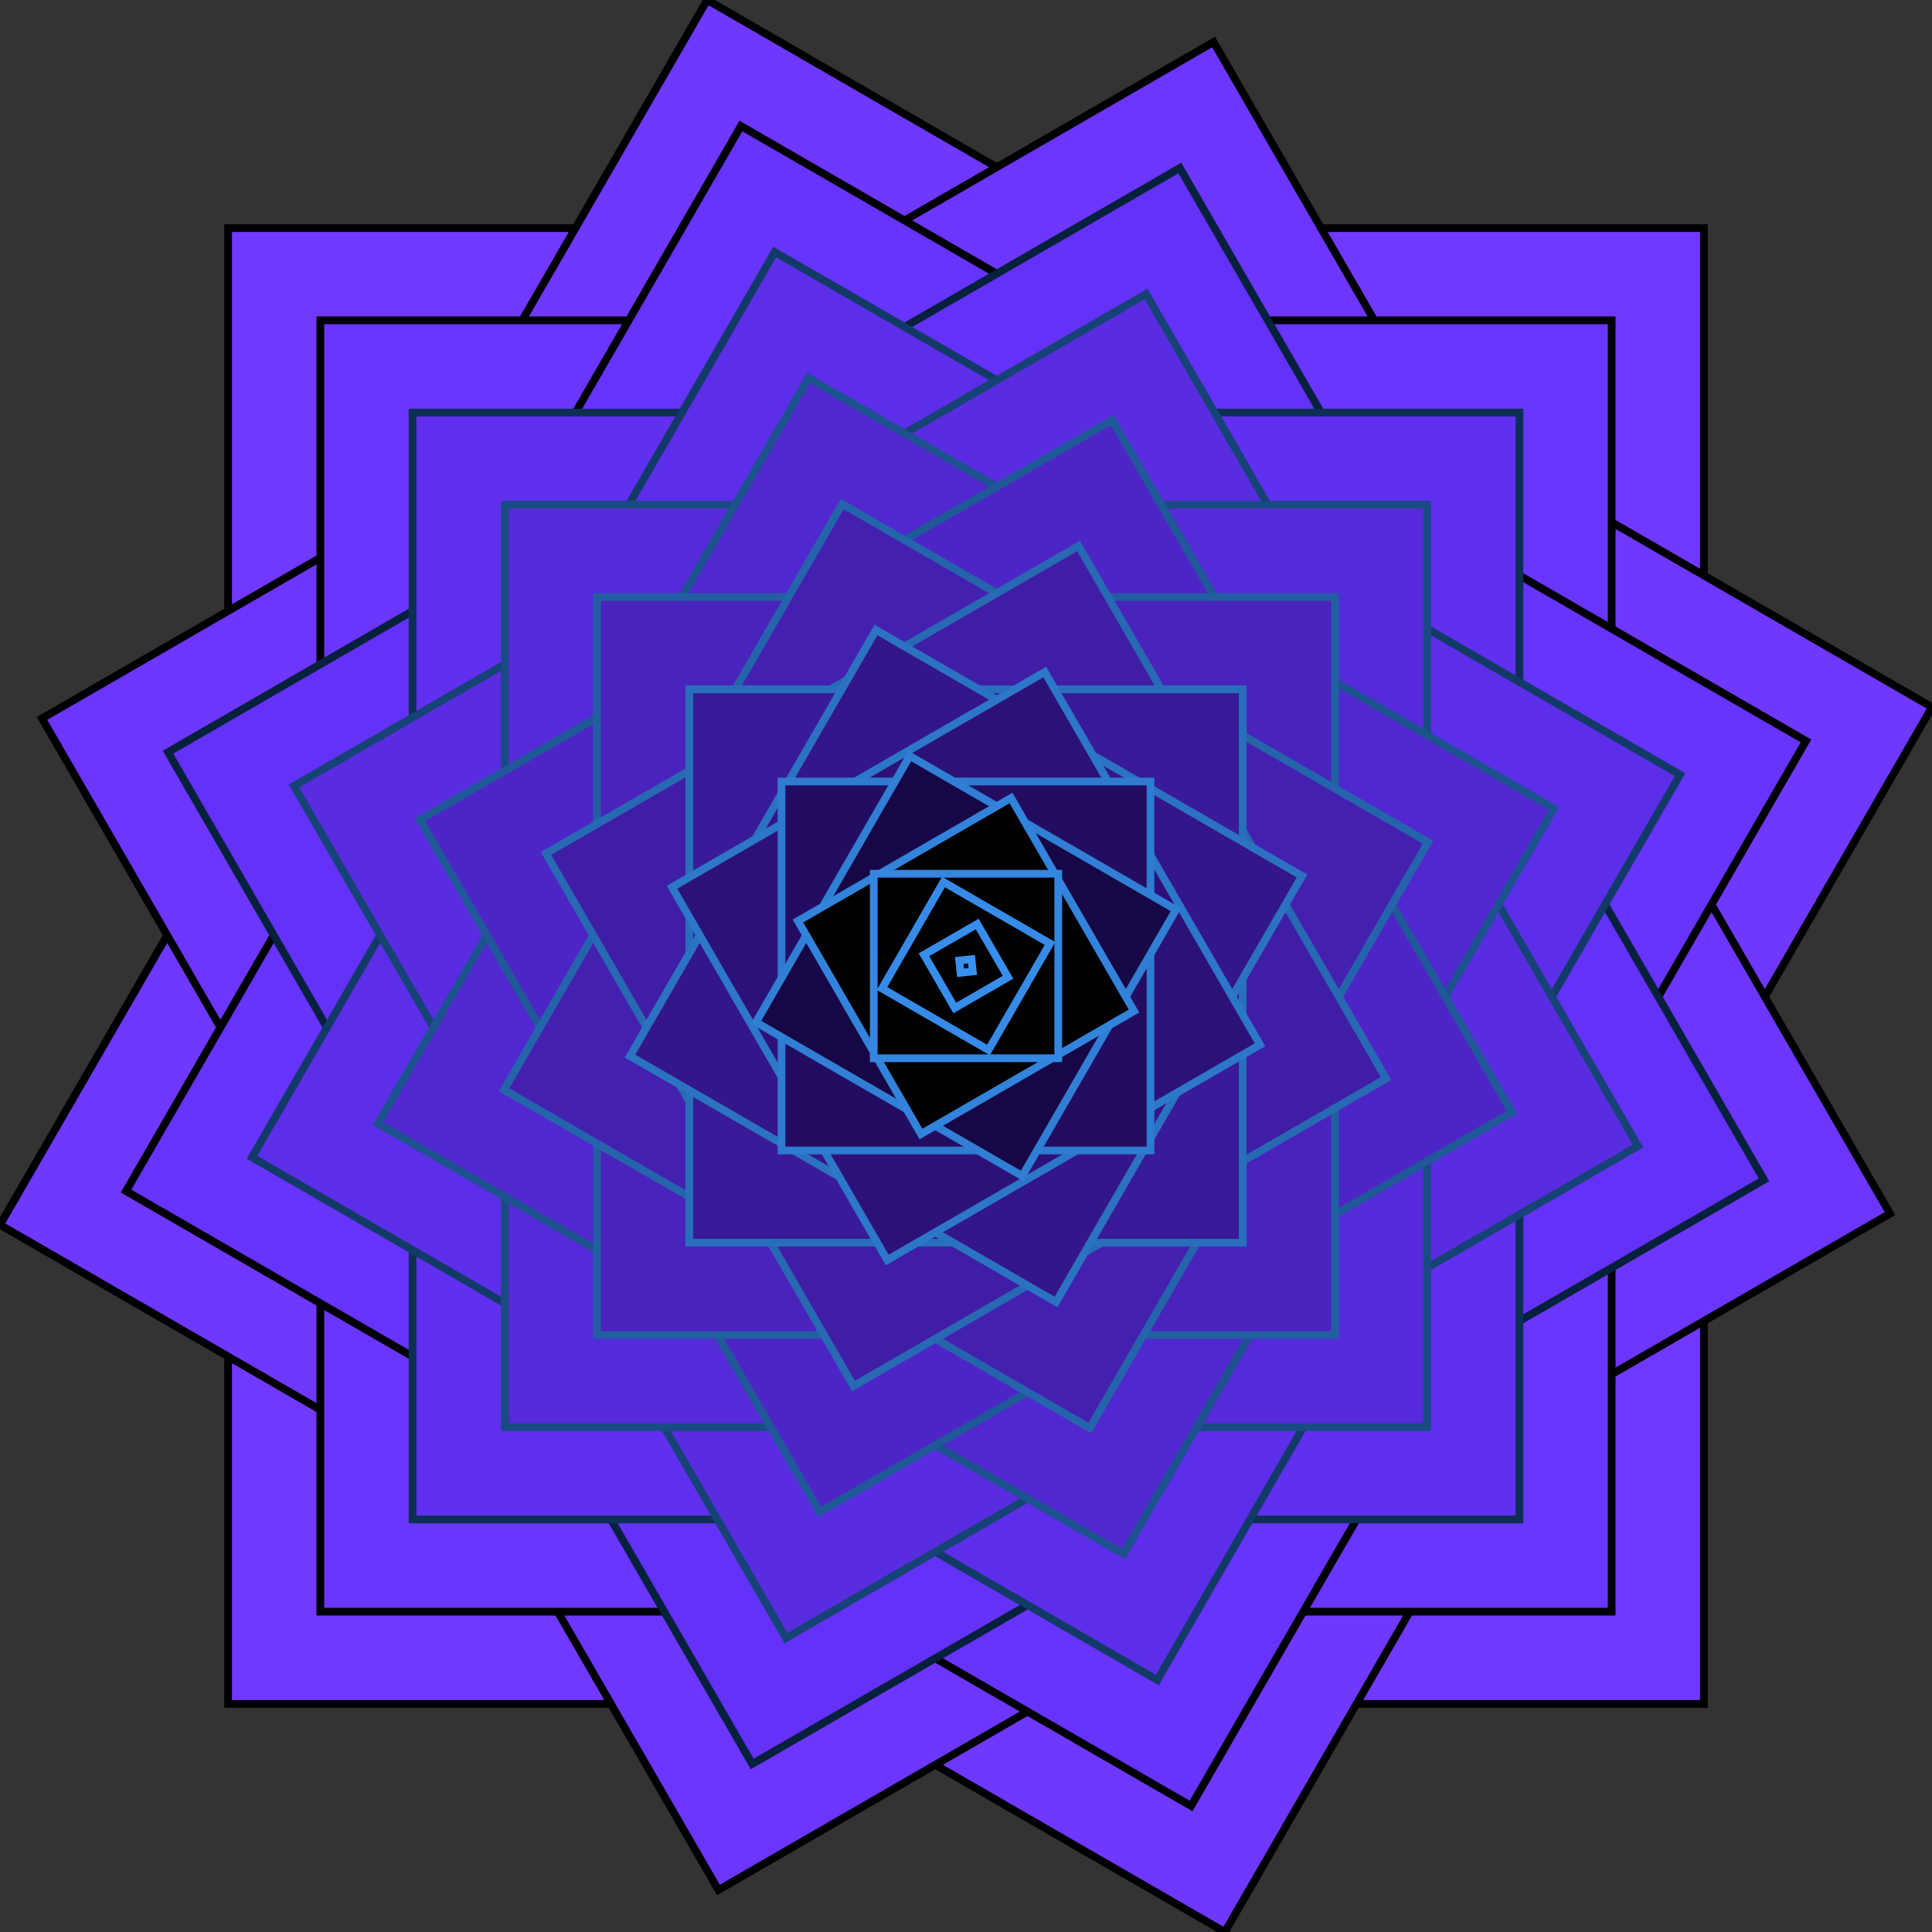<?xml version="1.0" encoding="UTF-8"?>
<!DOCTYPE svg PUBLIC "-//W3C//DTD SVG 1.1//EN"
    "http://www.w3.org/Graphics/SVG/1.1/DTD/svg11.dtd"><svg width="600" stroke-opacity="1" stroke="rgb(0,0,0)" xmlns:xlink="http://www.w3.org/1999/xlink" xmlns="http://www.w3.org/2000/svg" viewBox="0.0 0.0 600.0 600.0" font-size="1" height="600" version="1.1"><rect x="0.0" y="0.0" width="600.0" height="600.0" fill="#333333" stroke="none"/><defs></defs><g stroke-opacity="1.0" fill="rgb(113,57,281)" stroke="rgb(-26,-188,-586)" stroke-linejoin="miter" stroke-linecap="butt" stroke-width="2.4" stroke-miterlimit="10.0" fill-opacity="1.0"><path d="M 529.164,529.164 l 0,-458.327 l -458.327,-0 l -0,458.327 Z"/></g><g stroke-opacity="1.0" fill="rgb(111,56,275)" stroke="rgb(-20,-141,-440)" stroke-linejoin="miter" stroke-linecap="butt" stroke-width="2.4" stroke-miterlimit="10.0" fill-opacity="1.0"><path d="M 380.385,600 l 219.615,-380.385 l -380.385,-219.615 l -219.615,380.385 Z"/></g><g stroke-opacity="1.0" fill="rgb(108,54,269)" stroke="rgb(-13,-94,-293)" stroke-linejoin="miter" stroke-linecap="butt" stroke-width="2.4" stroke-miterlimit="10.0" fill-opacity="1.0"><path d="M 223.11,586.957 l 363.846,-210.067 l -210.067,-363.846 l -363.846,210.067 Z"/></g><g stroke-opacity="1.0" fill="rgb(105,53,262)" stroke="rgb(-7,-47,-147)" stroke-linejoin="miter" stroke-linecap="butt" stroke-width="2.4" stroke-miterlimit="10.0" fill-opacity="1.0"><path d="M 99.482,500.518 l 401.036,0 l 0,-401.036 l -401.036,-0 Z"/></g><g stroke-opacity="1.0" fill="rgb(102,51,255)" stroke="rgb(0,0,0)" stroke-linejoin="miter" stroke-linecap="butt" stroke-width="2.4" stroke-miterlimit="10.0" fill-opacity="1.0"><path d="M 39.13,369.9 l 330.769,190.97 l 190.97,-330.769 l -330.769,-190.97 Z"/></g><g stroke-opacity="1.0" fill="rgb(99,49,248)" stroke="rgb(7,32,60)" stroke-linejoin="miter" stroke-linecap="butt" stroke-width="2.4" stroke-miterlimit="10.0" fill-opacity="1.0"><path d="M 52.174,233.595 l 181.421,314.231 l 314.231,-181.421 l -181.421,-314.231 Z"/></g><g stroke-opacity="1.0" fill="rgb(96,47,240)" stroke="rgb(13,47,84)" stroke-linejoin="miter" stroke-linecap="butt" stroke-width="2.4" stroke-miterlimit="10.0" fill-opacity="1.0"><path d="M 128.127,128.127 l -0,343.746 l 343.746,0 l 0,-343.746 Z"/></g><g stroke-opacity="1.0" fill="rgb(92,46,233)" stroke="rgb(18,58,102)" stroke-linejoin="miter" stroke-linecap="butt" stroke-width="2.4" stroke-miterlimit="10.0" fill-opacity="1.0"><path d="M 240.585,78.261 l -162.324,281.154 l 281.154,162.324 l 162.324,-281.154 Z"/></g><g stroke-opacity="1.0" fill="rgb(89,44,225)" stroke="rgb(22,67,117)" stroke-linejoin="miter" stroke-linecap="butt" stroke-width="2.4" stroke-miterlimit="10.0" fill-opacity="1.0"><path d="M 355.92,91.304 l -264.615,152.776 l 152.776,264.615 l 264.615,-152.776 Z"/></g><g stroke-opacity="1.0" fill="rgb(85,42,216)" stroke="rgb(25,75,130)" stroke-linejoin="miter" stroke-linecap="butt" stroke-width="2.4" stroke-miterlimit="10.0" fill-opacity="1.0"><path d="M 443.227,156.773 l -286.455,-0 l -0,286.455 l 286.455,0 Z"/></g><g stroke-opacity="1.0" fill="rgb(81,39,207)" stroke="rgb(28,82,141)" stroke-linejoin="miter" stroke-linecap="butt" stroke-width="2.4" stroke-miterlimit="10.0" fill-opacity="1.0"><path d="M 482.609,251.07 l -231.538,-133.679 l -133.679,231.538 l 231.538,133.679 Z"/></g><g stroke-opacity="1.0" fill="rgb(77,37,198)" stroke="rgb(31,89,151)" stroke-linejoin="miter" stroke-linecap="butt" stroke-width="2.4" stroke-miterlimit="10.0" fill-opacity="1.0"><path d="M 469.565,345.435 l -124.13,-215 l -215,124.13 l 124.13,215 Z"/></g><g stroke-opacity="1.0" fill="rgb(73,35,188)" stroke="rgb(34,95,161)" stroke-linejoin="miter" stroke-linecap="butt" stroke-width="2.4" stroke-miterlimit="10.0" fill-opacity="1.0"><path d="M 414.582,414.582 l 0,-229.164 l -229.164,-0 l -0,229.164 Z"/></g><g stroke-opacity="1.0" fill="rgb(68,32,177)" stroke="rgb(36,100,170)" stroke-linejoin="miter" stroke-linecap="butt" stroke-width="2.4" stroke-miterlimit="10.0" fill-opacity="1.0"><path d="M 338.445,443.478 l 105.033,-181.923 l -181.923,-105.033 l -105.033,181.923 Z"/></g><g stroke-opacity="1.0" fill="rgb(63,29,165)" stroke="rgb(39,105,178)" stroke-linejoin="miter" stroke-linecap="butt" stroke-width="2.4" stroke-miterlimit="10.0" fill-opacity="1.0"><path d="M 265.05,430.435 l 165.385,-95.485 l -95.485,-165.385 l -165.385,95.485 Z"/></g><g stroke-opacity="1.0" fill="rgb(57,26,152)" stroke="rgb(41,110,186)" stroke-linejoin="miter" stroke-linecap="butt" stroke-width="2.4" stroke-miterlimit="10.0" fill-opacity="1.0"><path d="M 214.064,385.936 l 171.873,0 l 0,-171.873 l -171.873,-0 Z"/></g><g stroke-opacity="1.0" fill="rgb(51,22,137)" stroke="rgb(43,115,193)" stroke-linejoin="miter" stroke-linecap="butt" stroke-width="2.4" stroke-miterlimit="10.0" fill-opacity="1.0"><path d="M 195.652,327.96 l 132.308,76.388 l 76.388,-132.308 l -132.308,-76.388 Z"/></g><g stroke-opacity="1.0" fill="rgb(44,18,120)" stroke="rgb(45,119,200)" stroke-linejoin="miter" stroke-linecap="butt" stroke-width="2.4" stroke-miterlimit="10.0" fill-opacity="1.0"><path d="M 208.696,275.535 l 66.839,115.769 l 115.769,-66.839 l -66.839,-115.769 Z"/></g><g stroke-opacity="1.0" fill="rgb(35,13,99)" stroke="rgb(46,123,207)" stroke-linejoin="miter" stroke-linecap="butt" stroke-width="2.4" stroke-miterlimit="10.0" fill-opacity="1.0"><path d="M 242.709,242.709 l -0,114.582 l 114.582,0 l 0,-114.582 Z"/></g><g stroke-opacity="1.0" fill="rgb(23,7,71)" stroke="rgb(48,127,213)" stroke-linejoin="miter" stroke-linecap="butt" stroke-width="2.4" stroke-miterlimit="10.0" fill-opacity="1.0"><path d="M 282.525,234.783 l -47.742,82.692 l 82.692,47.742 l 47.742,-82.692 Z"/></g><g stroke-opacity="1.0" fill="rgb(0,0,0)" stroke="rgb(50,131,219)" stroke-linejoin="miter" stroke-linecap="butt" stroke-width="2.4" stroke-miterlimit="10.0" fill-opacity="1.0"><path d="M 313.98,247.826 l -66.154,38.194 l 38.194,66.154 l 66.154,-38.194 Z"/></g><g stroke-opacity="1.0" fill="rgb(-27,-7,-206)" stroke="rgb(52,135,225)" stroke-linejoin="miter" stroke-linecap="butt" stroke-width="2.4" stroke-miterlimit="10.0" fill-opacity="1.0"><path d="M 328.646,271.354 l -57.291,0 l -0,57.291 l 57.291,0 Z"/></g><g stroke-opacity="1.0" fill="rgb(-55,-14,-412)" stroke="rgb(53,139,231)" stroke-linejoin="miter" stroke-linecap="butt" stroke-width="2.4" stroke-miterlimit="10.0" fill-opacity="1.0"><path d="M 326.087,293.01 l -33.077,-19.097 l -19.097,33.077 l 33.077,19.097 Z"/></g><g stroke-opacity="1.0" fill="rgb(-82,-20,-618)" stroke="rgb(55,142,237)" stroke-linejoin="miter" stroke-linecap="butt" stroke-width="2.4" stroke-miterlimit="10.0" fill-opacity="1.0"><path d="M 313.043,303.495 l -9.549,-16.538 l -16.538,9.549 l 9.549,16.538 Z"/></g><g stroke-opacity="1.0" fill="rgb(-104,-26,-782)" stroke="rgb(56,145,241)" stroke-linejoin="miter" stroke-linecap="butt" stroke-width="2.4" stroke-miterlimit="10.0" fill-opacity="1.0"><path d="M 302.099,301.7 l -0.399,-3.799 l -3.799,0.399 l 0.399,3.799 Z"/></g></svg>